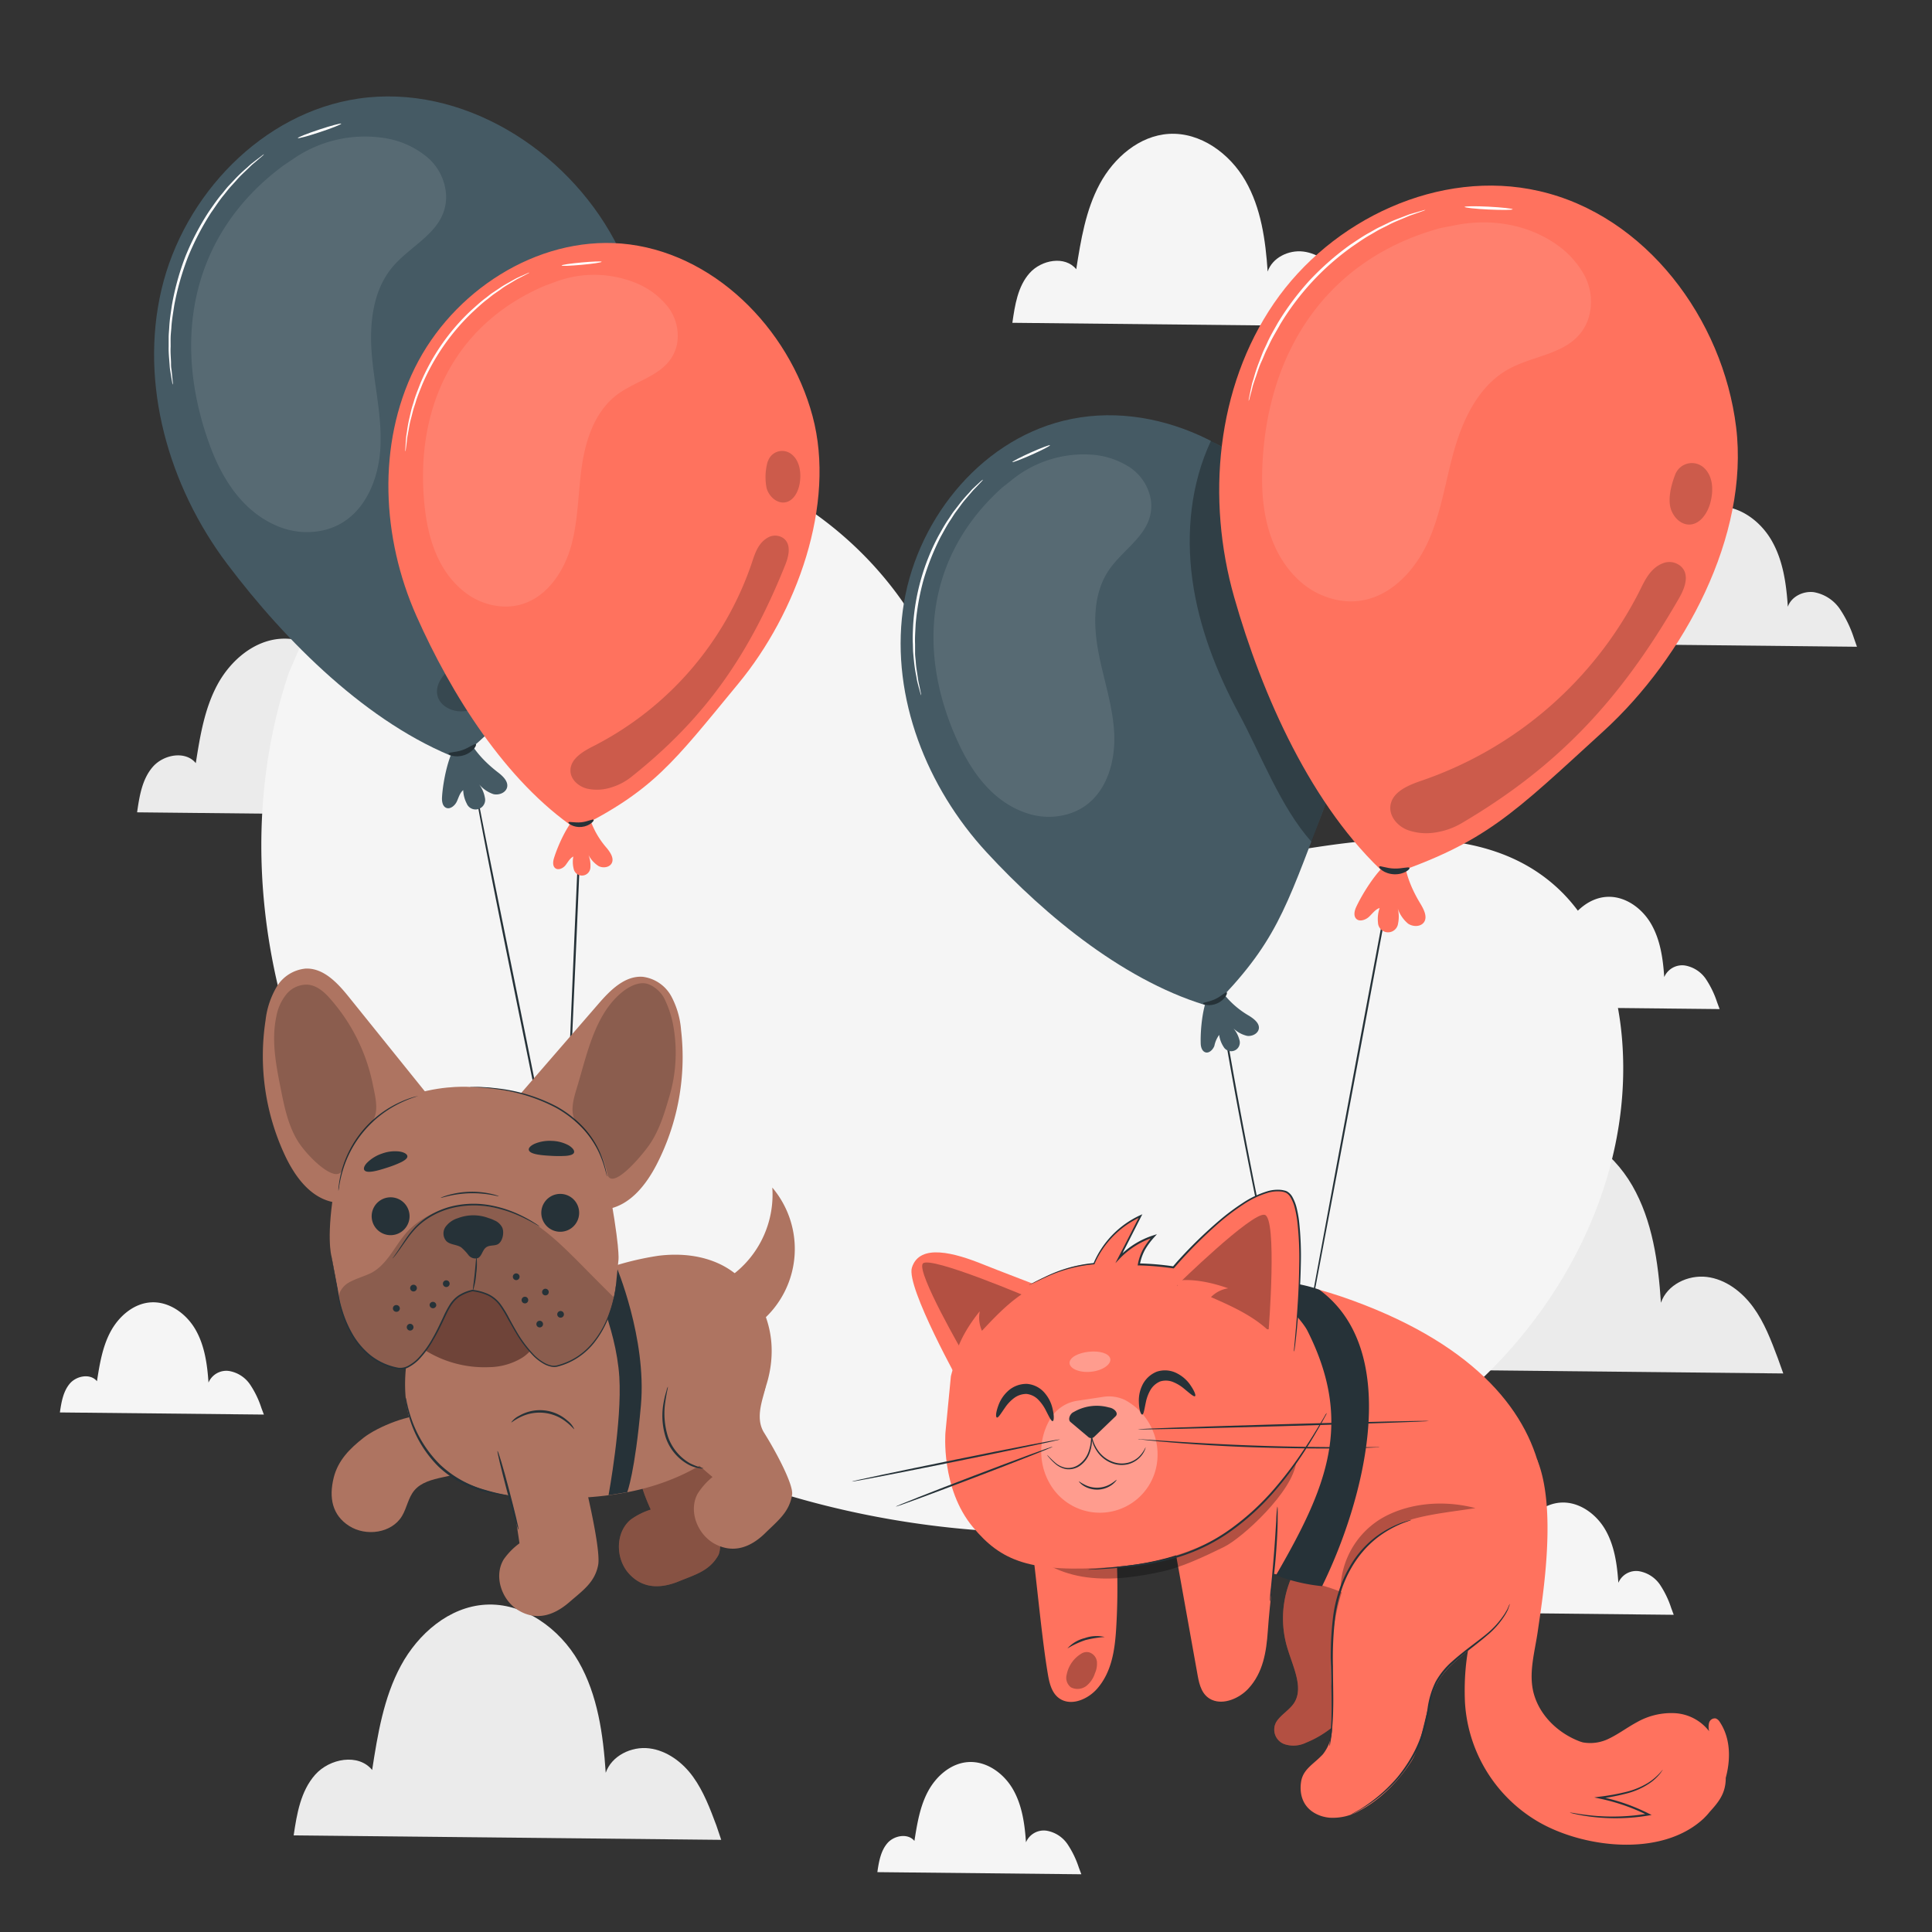 <svg xmlns="http://www.w3.org/2000/svg" viewBox="0 0 500 500"><rect x="0" y="0" width="500" height="500" fill="#333333" stroke="none"/><g id="background-complete"><path d="M301.52,245.6a30.73,30.73,0,0,0-3.6-7.48,10.33,10.33,0,0,0-6.8-4.42c-2.75-.34-5.81,1.15-6.71,3.78-.39-5.93-1.23-12-4.2-17.15s-8.5-9.18-14.42-8.82c-5.59.34-10.37,4.49-13,9.42s-3.57,10.58-4.45,16.11c-2.11-2.6-6.59-1.79-8.8.74s-2.77,6-3.24,9.36l66,.69Z" style="fill:#ebebeb"></path><path d="M479.8,165.15a30.37,30.37,0,0,0-3.6-7.48,10.33,10.33,0,0,0-6.8-4.42c-2.75-.34-5.81,1.15-6.71,3.78-.39-5.93-1.23-12-4.2-17.15s-8.5-9.18-14.42-8.82c-5.59.34-10.37,4.49-13,9.42s-3.57,10.58-4.45,16.11c-2.11-2.6-6.59-1.79-8.8.74s-2.77,6-3.24,9.36l66,.69Z" style="fill:#ebebeb"></path><path d="M460.1,351.51c-1.73-4.6-3.48-9.26-6.38-13.23s-7.13-7.22-12-7.81-10.28,2-11.87,6.68c-.7-10.47-2.18-21.22-7.42-30.32s-15-16.23-25.51-15.59c-9.88.6-18.34,7.94-23,16.65s-6.31,18.7-7.85,28.48c-3.75-4.59-11.66-3.15-15.57,1.31s-4.89,10.68-5.73,16.55l116.74,1.22Z" style="fill:#ebebeb"></path><path d="M117.76,208.29a38.92,38.92,0,0,0-4.55-9.43c-2.07-2.83-5.09-5.15-8.57-5.57s-7.32,1.45-8.46,4.76c-.5-7.47-1.56-15.13-5.29-21.62S80.17,164.85,72.7,165.31c-7,.43-13.08,5.67-16.43,11.88s-4.5,13.33-5.6,20.31c-2.67-3.28-8.31-2.25-11.1.93s-3.49,7.62-4.09,11.8l83.24.87Z" style="fill:#ebebeb"></path><path d="M185.39,472.41c-1.63-4.36-3.3-8.78-6-12.54s-6.76-6.83-11.38-7.4-9.74,1.93-11.25,6.33c-.66-9.92-2.07-20.11-7-28.73s-14.24-15.39-24.17-14.78c-9.37.57-17.38,7.52-21.84,15.78s-6,17.73-7.44,27c-3.55-4.36-11-3-14.75,1.23S76.82,469.43,76,475l110.65,1.15Z" style="fill:#ebebeb"></path><path d="M444.39,259.4a24.73,24.73,0,0,0-2.89-6,8.25,8.25,0,0,0-5.43-3.53,5.06,5.06,0,0,0-5.37,3c-.31-4.73-1-9.59-3.36-13.71s-6.79-7.34-11.53-7.05c-4.47.27-8.29,3.59-10.42,7.53s-2.85,8.46-3.55,12.88c-1.7-2.08-5.27-1.42-7,.59s-2.22,4.84-2.59,7.49l52.79.55Z" style="fill:#f5f5f5"></path><path d="M268.79,315a24.48,24.48,0,0,0-2.89-6,8.25,8.25,0,0,0-5.43-3.54,5,5,0,0,0-5.37,3c-.31-4.74-1-9.6-3.36-13.71s-6.79-7.35-11.53-7.06c-4.47.27-8.29,3.59-10.42,7.53s-2.85,8.46-3.55,12.88c-1.7-2.08-5.27-1.42-7,.59s-2.22,4.84-2.59,7.49l52.79.55Z" style="fill:#f5f5f5"></path><path d="M432.51,416.16a24.7,24.7,0,0,0-2.88-6,8.28,8.28,0,0,0-5.43-3.53,5,5,0,0,0-5.37,3c-.32-4.74-1-9.6-3.36-13.71s-6.8-7.34-11.53-7.05c-4.47.27-8.3,3.59-10.42,7.53s-2.86,8.46-3.56,12.88c-1.69-2.08-5.27-1.43-7,.59s-2.22,4.83-2.6,7.49l52.8.55Z" style="fill:#f5f5f5"></path><path d="M279.2,483.33a24.48,24.48,0,0,0-2.89-6,8.23,8.23,0,0,0-5.43-3.54,5,5,0,0,0-5.36,3c-.32-4.74-1-9.6-3.36-13.71s-6.8-7.35-11.54-7.06c-4.47.27-8.29,3.59-10.42,7.53s-2.85,8.46-3.55,12.88c-1.69-2.07-5.27-1.42-7,.59s-2.21,4.84-2.59,7.49l52.79.55Z" style="fill:#f5f5f5"></path><path d="M351.55,81.43c-1.34-3.57-2.7-7.19-4.95-10.27s-5.54-5.6-9.32-6.06-8,1.58-9.21,5.18c-.55-8.12-1.7-16.46-5.77-23.52s-11.66-12.6-19.79-12.11c-7.67.47-14.23,6.17-17.88,12.93s-4.9,14.51-6.1,22.1c-2.9-3.57-9-2.45-12.07,1S262.65,79,262,83.54l90.59.95Z" style="fill:#f5f5f5"></path><path d="M67.64,364.36a24.13,24.13,0,0,0-2.89-6,8.23,8.23,0,0,0-5.43-3.54,5,5,0,0,0-5.36,3c-.32-4.74-1-9.6-3.36-13.71s-6.8-7.35-11.54-7.06c-4.46.27-8.29,3.59-10.42,7.53s-2.85,8.46-3.55,12.88c-1.69-2.08-5.27-1.42-7,.59s-2.21,4.84-2.59,7.49l52.79.55Z" style="fill:#f5f5f5"></path></g><g id="background-simple"><path d="M74.75,174.11l1.58-3.65c13.33-30.78,42.14-52.19,75.28-54.63a85.72,85.72,0,0,1,12.82,0c30.76,2.29,59.86,21.3,74.62,48.75,8.68,16.15,13.14,35.5,27,47.35,18.07,15.43,44.71,12.32,68,8.38s49.93-7,67.93,8.52c11.28,9.71,16.54,25,17.79,39.92,3.31,39.47-19.17,78.27-51.5,100.47s-73,29.38-112.07,27c-54.72-3.41-109.42-25.92-146.12-67.26S57.16,226.6,74.75,174.11Z" style="fill:#f5f5f5"></path></g><g id="Cat"><path d="M305,177.58s0,.15.07.46.1.79.17,1.38c.14,1.23.34,3,.6,5.29s.55,5.11.94,8.36.8,7,1.33,11.08c1,8.2,2.29,17.95,3.84,28.77s3.43,22.68,5.55,35.1,4.35,24.24,6.46,35,4.14,20.35,5.92,28.42,3.25,14.59,4.3,19.09c.51,2.24.91,4,1.19,5.19.12.58.22,1,.29,1.35s.09.47.09.47a4.4,4.4,0,0,1-.14-.45c-.08-.33-.2-.77-.35-1.34-.29-1.21-.72-2.94-1.28-5.17-1.11-4.48-2.64-11-4.46-19.06s-3.87-17.69-6-28.4-4.37-22.53-6.51-35S313,243.8,311.44,233s-2.79-20.59-3.74-28.8c-.5-4.1-.89-7.82-1.25-11.08s-.64-6.08-.86-8.38-.38-4.07-.49-5.3q-.08-.88-.12-1.38C305,177.74,305,177.58,305,177.58Z" style="fill:#263238"></path><path d="M313.84,260.67c-22-6.06-43.11-23.39-58.54-40.13S230.65,180.61,233.64,158s19.44-43.61,41.54-49.1c23.67-5.88,49.48,6.95,63,27.22s12.81,51.11,4.14,73.91c-9.78,25.75-12.23,34.06-28.52,50.61" style="fill:#455a64"></path><g style="opacity:0.3"><path d="M318.52,117.05l-5.11-3c-5.22,11.1-6.49,23.82-4.82,36s6.19,23.79,12,34.58c5.62,10.39,10.89,24.44,18.81,33.2l8.84-23.78S323.62,120,318.52,117.05Z"></path></g><path d="M323.25,262.88a22.94,22.94,0,0,1-8.54-8.62l-1.58,2.7c-1.9,2.82-2.49,9.55-2.39,12.94,0,1,.31,2.17,1.25,2.45s1.92-.7,2.29-1.68a7.22,7.22,0,0,1,1.24-2.84,7.39,7.39,0,0,0,1.12,3.05,2.25,2.25,0,0,0,4.1-1.82,7.46,7.46,0,0,0-1.53-2.92,7.52,7.52,0,0,0,3.54,1.94c1.36.19,2.95-.65,3.05-2S324.47,263.64,323.25,262.88Z" style="fill:#455a64"></path><path d="M317.47,256.84c.31.13-.4,1.91-2.42,2.82s-3.83.28-3.71,0,1.58-.35,3.19-1.11S317.16,256.65,317.47,256.84Z" style="fill:#263238"></path><g style="opacity:0.2"><path d="M336.14,147.57a4,4,0,0,0-5.32,3.88l0-.15a15.23,15.23,0,0,0,2,6.93c1.29,1.94,4,3.13,6,2s2.35-4.11,1.85-6.46C340.11,151.13,338.67,148.44,336.14,147.57Z"></path></g><path d="M254.43,124.13s-.12.18-.4.48l-1.22,1.29-.89.92c-.32.34-.63.74-1,1.15-.7.84-1.55,1.75-2.34,2.88l-1.28,1.73c-.44.61-.84,1.28-1.28,1.95-.92,1.33-1.71,2.87-2.6,4.45a64.28,64.28,0,0,0-4.37,10.94,63.07,63.07,0,0,0-2.08,11.6c-.09,1.81-.22,3.53-.15,5.14,0,.81,0,1.59,0,2.34s.12,1.46.17,2.15c.07,1.37.31,2.59.46,3.67.08.54.14,1.05.23,1.51s.19.87.27,1.25c.14.7.26,1.27.35,1.74a2.36,2.36,0,0,1,.09.62,2.76,2.76,0,0,1-.21-.59c-.12-.46-.28-1-.47-1.72-.1-.38-.21-.79-.32-1.24s-.18-1-.28-1.51a37.31,37.31,0,0,1-.56-3.69q-.11-1-.21-2.16c-.07-.75-.06-1.54-.09-2.36-.1-1.63,0-3.36.09-5.2a56.8,56.8,0,0,1,6.52-22.76c.91-1.59,1.73-3.13,2.68-4.46.45-.67.86-1.35,1.32-1.95l1.33-1.72a34.63,34.63,0,0,1,2.42-2.84c.37-.4.7-.79,1-1.13l.94-.88,1.31-1.21A2.83,2.83,0,0,1,254.43,124.13Z" style="fill:#fff"></path><path d="M271.75,115.23c.07.16-2.07,1.26-4.77,2.46s-5,2.06-5,1.9,2.06-1.26,4.77-2.47S271.68,115.07,271.75,115.23Z" style="fill:#fff"></path><g style="opacity:0.1"><path d="M259.34,126.21c-19.81,17.81-22.42,42.84-10.92,66.88,3.66,7.66,9.19,14.83,17.66,17.47a17.61,17.61,0,0,0,6.92.76c11.81-1.09,15.89-12.11,15.34-21.81-.4-7.17-2.85-14.06-4.14-21.13s-1.26-14.89,2.77-20.83,11.75-9.69,10.92-17.81a12.58,12.58,0,0,0-6.3-9.28,20.61,20.61,0,0,0-8.53-2.75,29.52,29.52,0,0,0-21.28,6.57Z" style="fill:#fff"></path></g><path d="M369.66,176c.14,0-7.43,41.12-16.91,91.76s-17.27,91.69-17.41,91.67,7.42-41.11,16.9-91.77S369.52,176,369.66,176Z" style="fill:#263238"></path><path d="M359,226.66c-19.55-17.74-32.38-46.73-39.6-72.12s-4.64-54.2,10.26-76,42.91-35,68.65-29.1c27.57,6.29,47.57,33.06,51,61.13S435.87,170.15,415,189.21c-23.59,21.53-30.46,28.85-56,37.45" style="fill:#FF725E"></path><path d="M367.6,233.87c-2.47-4.05-4.3-8.63-4.33-13.38l-3,2c-3.44,1.92-7.57,8.58-9.24,12.14-.49,1-.82,2.41,0,3.19s2.36.28,3.25-.54,1.62-1.92,2.77-2.29a8.54,8.54,0,0,0-.43,3.74,2.61,2.61,0,0,0,5.2.26,8.7,8.7,0,0,0-.07-3.83,8.81,8.81,0,0,0,2.65,3.87c1.31.9,3.4.87,4.21-.49S368.46,235.3,367.6,233.87Z" style="fill:#FF725E"></path><path d="M364.77,224.6c.26.3-1.41,1.78-4,1.66s-4.1-1.71-3.82-2,1.82.47,3.89.52S364.55,224.24,364.77,224.6Z" style="fill:#263238"></path><g style="opacity:0.2"><path d="M435.24,146.79a4.49,4.49,0,0,0-4.93-1c-3.2,1.26-4.6,4.33-6,7.17A99.39,99.39,0,0,1,368,202c-3.52,1.19-7.75,2.92-8.17,6.6-.3,2.74,1.91,5.25,4.49,6.22a14.39,14.39,0,0,0,7.11.63,18.93,18.93,0,0,0,6.94-2.47c25.28-14.89,41.28-32.34,56.11-58.07C435.94,152.4,437.3,149,435.24,146.79Z"></path></g><g style="opacity:0.2"><path d="M441.21,121.29a4.61,4.61,0,0,0-7.54,1.23l.05-.17c-1,2.51-1.88,5.54-1.56,8.21s2.52,5.34,5.21,5.19,4.58-3,5.29-5.72C443.45,127,443.37,123.5,441.21,121.29Z"></path></g><path d="M368.9,54.32a3,3,0,0,1-.66.29l-1.94.69-1.4.49c-.51.19-1,.43-1.63.68-1.16.5-2.52,1-3.92,1.75l-2.23,1.12c-.78.4-1.54.89-2.35,1.35-1.64.9-3.27,2.07-5,3.25a67.46,67.46,0,0,0-18.46,20c-1,1.82-2.08,3.54-2.85,5.24-.4.85-.83,1.65-1.16,2.45s-.65,1.57-1,2.31c-.64,1.46-1,2.85-1.45,4-.19.6-.39,1.15-.55,1.67s-.25,1-.37,1.44q-.33,1.19-.54,2a2.61,2.61,0,0,1-.24.69,3,3,0,0,1,.1-.72c.11-.54.24-1.21.41-2,.09-.45.2-.93.31-1.46s.32-1.09.5-1.7a40,40,0,0,1,1.36-4.11l.9-2.35c.33-.82.75-1.63,1.14-2.49.75-1.73,1.78-3.47,2.82-5.33A70.86,70.86,0,0,1,339,72.48a71.63,71.63,0,0,1,10.38-9.09c1.77-1.17,3.43-2.33,5.1-3.22.82-.45,1.6-.94,2.39-1.32l2.27-1.09c1.43-.73,2.81-1.2,4-1.67.6-.23,1.15-.45,1.66-.63l1.43-.42,2-.57A3,3,0,0,1,368.9,54.32Z" style="fill:#fff"></path><path d="M391.48,54.16c0,.2-2.8.22-6.23.06s-6.21-.47-6.2-.67,2.8-.23,6.23-.06S391.49,54,391.48,54.16Z" style="fill:#fff"></path><g style="opacity:0.1"><path d="M372.89,59c-29.81,8.08-45.59,32.62-46.25,63.5-.22,9.85,1.76,20.16,9.14,27.32a20.45,20.45,0,0,0,6.76,4.4c12.8,5.05,22.78-4.23,27.28-14.54,3.34-7.64,4.4-16.05,6.77-24s6.46-16.06,13.75-20.11,17.22-3.88,20.6-12.72a14.56,14.56,0,0,0-1.67-12.9,23.78,23.78,0,0,0-7.38-7.3c-7.48-4.84-16.73-6.11-25.46-4.33Z" style="fill:#fff"></path></g><path d="M445.09,445.67a2.1,2.1,0,0,0-1.06-.94,1.54,1.54,0,0,0-1.71,1.09,4.51,4.51,0,0,0,0,2.22,12.05,12.05,0,0,0-8.81-4.67,18,18,0,0,0-9.87,2.33c-2.45,1.31-4.66,3-7.18,4.22a10.83,10.83,0,0,1-6.86,1l-.7-.22c-5.48-2.06-10.2-6.47-11.87-12.08-1.62-5.45.23-11.19,1-16.82,1.21-8.44,5.07-31.68-.34-44.31l-10.86,29.9c-5.6,11.14-8.22,20.67-7.7,33.13a38.37,38.37,0,0,0,18.47,30.65c11.56,7,32.36,9.78,43.4-.63l.05-.06a16.13,16.13,0,0,0,1.41-1.56c2.31-2.55,4.05-4.68,4.16-8.44,0-.12,0-.25,0-.37C447.94,455.25,447.87,449.84,445.09,445.67Z" style="fill:#FF725E"></path><path d="M430.29,458s0,.12-.17.31a8.17,8.17,0,0,1-.6.83,12.72,12.72,0,0,1-2.87,2.54,18.92,18.92,0,0,1-5.33,2.38,53.45,53.45,0,0,1-7.24,1.41v-.49a50.21,50.21,0,0,1,7.49,2.13,53.29,53.29,0,0,1,5.17,2.26l.7.35-.77.13a51.94,51.94,0,0,1-14.65.35c-1.82-.22-3.26-.49-4.25-.71-.49-.1-.86-.21-1.12-.27a1.25,1.25,0,0,1-.38-.13,12.55,12.55,0,0,1,1.54.22c1,.17,2.43.38,4.24.56a55,55,0,0,0,14.53-.53l-.07.48a54.75,54.75,0,0,0-5.12-2.22,52.17,52.17,0,0,0-7.41-2.13l-1.4-.3,1.42-.19a56,56,0,0,0,7.2-1.33,19.77,19.77,0,0,0,5.28-2.23A15.07,15.07,0,0,0,430.29,458Z" style="fill:#263238"></path><path d="M343.25,397.16a26.55,26.55,0,0,0-9.87,30c1.46,4.67,4,9.84,1.5,13.62-1.19,1.78-3.38,3-4.53,4.78a4,4,0,0,0,2.08,5.83A7.42,7.42,0,0,0,338,451c7.19-2.9,11.61-8.37,15.66-13.73q11.16-14.77,21-30.24Z" style="fill:#FF725E"></path><g style="opacity:0.3"><path d="M343.25,397.16a26.55,26.55,0,0,0-9.87,30c1.46,4.67,4,9.84,1.5,13.62-1.19,1.78-3.38,3-4.53,4.78a4,4,0,0,0,2.08,5.83A7.42,7.42,0,0,0,338,451c7.19-2.9,11.61-8.37,15.66-13.73q11.16-14.77,21-30.24Z"></path></g><path d="M350.19,336.62c-66.67-24.41-85.8,30.58-85.8,30.58l26.7,29.12c38.6,14.36,58.91,10.82,64.7,23.28s17.14,12.46,17.14,12.46l12.69-9.72C403.68,407,415.08,360.37,350.19,336.62Z" style="fill:#FF725E"></path><path d="M386.52,421.49l-33.27-20.9c-6.41,6.47-10.3,24.82-8.4,37.89.24,1.69-.48,5.73-.2,7.42a11.08,11.08,0,0,1-2.27,8.09c-2.37,2.58-5.14,3.8-5.66,7.14-.48,3.11.32,7.09,5,8.78a9.82,9.82,0,0,0,2.38.51,14,14,0,0,0,8-1.95c7.85-4.17,12.73-12,12.73-12,3-4.08,3.65-12,6.16-18.8S379.64,428.1,386.52,421.49Z" style="fill:#FF725E"></path><path d="M341.45,333.79c-3.68-1.39-11-2.81-16.58-2,7.3,4.17,12.41,10.48,13.46,12.55,12.13,24,4.95,40.74-8.11,63.34a46.67,46.67,0,0,0,11.94,2.82C353.22,388,363.08,349.69,341.45,333.79Z" style="fill:#263238"></path><g style="opacity:0.3"><path d="M357.47,393a21.83,21.83,0,0,0-10.54,18.45,35.64,35.64,0,0,1,8.2-12.63c5.88-6.31,17-7,26.71-8.52C373.31,388.05,364.16,389.06,357.47,393Z"></path></g><path d="M365.26,393.34a2.9,2.9,0,0,1-.64.27c-.41.17-1.05.37-1.84.69a27.75,27.75,0,0,0-6.23,3.57,26.52,26.52,0,0,0-6.89,8,30.41,30.41,0,0,0-2.53,5.76,36.11,36.11,0,0,0-1.54,6.58,87.78,87.78,0,0,0-.62,13.09c0,4.05.14,7.69.06,10.76a69,69,0,0,1-.48,7.24c-.09.85-.23,1.5-.3,1.95a3.22,3.22,0,0,1-.15.67,3.58,3.58,0,0,1,0-.69c0-.45.15-1.1.2-1.95.18-1.7.3-4.17.32-7.23s-.1-6.69-.17-10.74a83.91,83.91,0,0,1,.59-13.18,35.55,35.55,0,0,1,1.56-6.66,30.67,30.67,0,0,1,2.6-5.83,25.67,25.67,0,0,1,13.47-11.56c.81-.29,1.45-.46,1.88-.6A4.35,4.35,0,0,1,365.26,393.34Z" style="fill:#263238"></path><path d="M390.76,415.07a4.9,4.9,0,0,1-.22.68l-.29.83c-.14.32-.34.66-.55,1.06a21.85,21.85,0,0,1-5,5.73c-2.41,2.11-5.57,4.28-8.67,7.11a19.32,19.32,0,0,0-4.08,5.08,22.37,22.37,0,0,0-2,6.72,40.83,40.83,0,0,1-1.63,7,32,32,0,0,1-2.83,6,36.54,36.54,0,0,1-3.51,4.91,39.48,39.48,0,0,1-3.71,3.72,36.8,36.8,0,0,1-6.17,4.42c-.76.47-1.4.76-1.81,1a3.73,3.73,0,0,1-.66.3,3.26,3.26,0,0,1,.61-.39c.4-.25,1-.56,1.76-1a41.3,41.3,0,0,0,6-4.52,40.5,40.5,0,0,0,3.62-3.73A38,38,0,0,0,365.1,455a32.58,32.58,0,0,0,2.76-6,41.14,41.14,0,0,0,1.6-6.9,22.58,22.58,0,0,1,2.07-6.86,19.68,19.68,0,0,1,4.2-5.19c3.17-2.85,6.34-5,8.77-7a23.11,23.11,0,0,0,5-5.55c.21-.39.43-.72.58-1l.34-.79A3,3,0,0,1,390.76,415.07Z" style="fill:#263238"></path><path d="M328.61,377l-24.38,24.7q2.86,16,5.74,32c.43,2.38,1.11,5.08,3.67,6.22,3.13,1.38,7.14-.47,9.36-2.83,3.95-4.21,4.74-9.75,5.11-15C329.22,406.19,332.57,392.47,328.61,377Z" style="fill:#FF725E"></path><path d="M284.42,371.14,265.73,390.2c1.93,11.28,3.54,31.87,5.47,43.15.43,2.52,1.12,5.37,3.63,6.59,3.06,1.48,7-.45,9.14-2.94,3.84-4.42,4.58-10.27,4.91-15.8A169.74,169.74,0,0,0,284.42,371.14Z" style="fill:#FF725E"></path><g style="opacity:0.3"><path d="M288.74,398.48l-24.29.74c3.95,5.23,10.39,8.17,16.89,9s13.1-.12,19.5-1.53c5.19-1.15,11.14-4,15.91-6.33s17.89-14.37,18.71-22C322.3,380.63,301.9,396.27,288.74,398.48Z"></path></g><path d="M276.4,330s-24.83,3.69-30.31,26.17l-1.41,14.56s-1.25,14.47,7.12,24.5c7.24,8.67,14.58,12,36.62,10.29,15-1.15,29-6.57,37.67-15.83,3.53-3.78,7.71-8.42,10.23-12.45,7.78-12.47-.69-28.73-4.78-33.73C326,336.62,307.68,323.35,276.4,330Z" style="fill:#FF725E"></path><path d="M270.94,333.61s-13.65-5.21-16.37-6.33c-7.39-3-16.57-5.63-18.57.79-1.56,5,12.71,30.55,12.71,30.55L263,342.55Z" style="fill:#FF725E"></path><g style="opacity:0.3"><path d="M267.46,336.29s-27-11.55-28.65-9.26,10.62,23.43,10.62,23.43S265.75,344.91,267.46,336.29Z"></path></g><path d="M247.14,351.52c.81-4.25,3.74-8.86,6.43-12.17a8.31,8.31,0,0,0,.56,5.06c4.82-5.16,9.95-10.51,16.67-12.58l-1,5-10.3,15.89Z" style="fill:#FF725E"></path><path d="M291.19,362.34h0a9.65,9.65,0,0,0-5.78-.82l-6.62,1a9.67,9.67,0,0,0-3.57,1.27,10.21,10.21,0,0,0-3.11,2.91,16.58,16.58,0,0,0-.1,17.8A14.92,14.92,0,0,0,299.5,378,16,16,0,0,0,291.19,362.34Z" style="fill:#fff;opacity:0.3"></path><path d="M287,364.25a11.77,11.77,0,0,0-9.14,1.19c-.91.37-1.59,1.92-.82,2.57l4.6,3.88a1.12,1.12,0,0,0,1.5,0l5.62-5.4C289.53,365.67,288.34,364.44,287,364.25Z" style="fill:#263238"></path><path d="M282.31,369.75a3.1,3.1,0,0,0-.05.87,9.76,9.76,0,0,0,.39,2.34,9.43,9.43,0,0,0,1.62,3.14,8.05,8.05,0,0,0,3.43,2.54,7,7,0,0,0,4.2.31,6.64,6.64,0,0,0,3-1.68,6,6,0,0,0,1.34-1.93,2.67,2.67,0,0,0,.25-.84,8.08,8.08,0,0,1-1.78,2.55,6.52,6.52,0,0,1-2.9,1.53,6.71,6.71,0,0,1-4-.32,8,8,0,0,1-3.29-2.4,9.74,9.74,0,0,1-1.63-3A16.88,16.88,0,0,1,282.31,369.75Z" style="fill:#263238"></path><path d="M271,376.53a3,3,0,0,0,.48.65,13.25,13.25,0,0,0,1.53,1.57,5.9,5.9,0,0,0,2.89,1.45,5.05,5.05,0,0,0,3.77-1A6.89,6.89,0,0,0,282,376a10.53,10.53,0,0,0,.61-3.22,15.22,15.22,0,0,0-.08-2.21,2.76,2.76,0,0,0-.15-.79c-.08,0,.08,1.15-.05,3a10.89,10.89,0,0,1-.68,3.1,6.72,6.72,0,0,1-2.25,3,4.79,4.79,0,0,1-3.49,1,5.77,5.77,0,0,1-2.77-1.3C271.75,377.37,271,376.47,271,376.53Z" style="fill:#263238"></path><path d="M279.2,383.39s.35.56,1.21,1.12a6.62,6.62,0,0,0,3.79,1,6.52,6.52,0,0,0,3.67-1.32c.8-.62,1.14-1.17,1.1-1.21s-.48.4-1.3.92a6.94,6.94,0,0,1-7.09.27C279.72,383.75,279.26,383.33,279.2,383.39Z" style="fill:#263238"></path><path d="M294.44,369.91c0,.14,16.89-.23,37.7-.83s37.69-1.19,37.68-1.33-16.88.24-37.7.83S294.44,369.77,294.44,369.91Z" style="fill:#263238"></path><path d="M294.5,372.42a2.85,2.85,0,0,0,.63.1l1.81.21c1.58.17,3.86.38,6.69.61,5.65.47,13.47,1,22.11,1.26s16.46.31,22.13.23c2.83-.05,5.12-.1,6.7-.17l1.82-.08a2.54,2.54,0,0,0,.63-.06,2.83,2.83,0,0,0-.63,0h-8.53c-5.66,0-13.48-.08-22.11-.37s-16.45-.74-22.1-1.11l-6.69-.45-1.82-.12A2.6,2.6,0,0,0,294.5,372.42Z" style="fill:#263238"></path><path d="M220.43,383.43c0,.14,12.13-2.2,27-5.21s27-5.58,26.93-5.71-12.12,2.2-27,5.22S220.4,383.3,220.43,383.43Z" style="fill:#263238"></path><path d="M231.81,389.91c.05.13,9.19-3.24,20.41-7.52s20.29-7.86,20.24-8-9.18,3.24-20.41,7.52S231.77,389.78,231.81,389.91Z" style="fill:#263238"></path><path d="M266.29,332.53c5.64-2.9,10.51-5.07,16.84-5.55a23.94,23.94,0,0,1,12-12.33l-5.54,10.83a21.44,21.44,0,0,1,9-5.61,14,14,0,0,0-3.88,7.3,81.07,81.07,0,0,1,8.94.77s19.25-22.56,28.92-19.61c7.09,2.16,2.3,41.47,2.3,41.47" style="fill:#FF725E"></path><path d="M334.88,349.8a2.39,2.39,0,0,1,0-.4c0-.29.06-.68.1-1.17.1-1.05.23-2.56.4-4.48.32-3.89.77-9.53.86-16.52a82.57,82.57,0,0,0-.53-11.37,27.83,27.83,0,0,0-.57-3.06,10.28,10.28,0,0,0-1.15-2.93,3.2,3.2,0,0,0-1.05-1.11,4,4,0,0,0-1.51-.41,8.82,8.82,0,0,0-3.29.33,23.57,23.57,0,0,0-6.31,3,59.9,59.9,0,0,0-5.9,4.41A116.42,116.42,0,0,0,304.87,327l-1,1.15-.1.1-.14,0a73.73,73.73,0,0,0-8.9-.76h-.31l.06-.3a13.06,13.06,0,0,1,1.44-4.05,19.64,19.64,0,0,1,2.5-3.37l.27.41a21.28,21.28,0,0,0-8.89,5.53l-1.14,1.2.75-1.47c2-3.81,3.81-7.43,5.55-10.82l.29.3a23.85,23.85,0,0,0-12,12.19l0,.09h-.1a37,37,0,0,0-12.59,3.4c-1.39.63-2.45,1.15-3.17,1.49l-.81.38a1.1,1.1,0,0,1-.28.12,1.56,1.56,0,0,1,.26-.16l.79-.43c.71-.36,1.75-.91,3.14-1.56a36.06,36.06,0,0,1,12.64-3.57l-.14.1a24.11,24.11,0,0,1,12.07-12.46l.58-.26-.29.56-5.51,10.84-.39-.28a21.68,21.68,0,0,1,9.09-5.68l.87-.28-.61.69a18.75,18.75,0,0,0-2.44,3.28,12.75,12.75,0,0,0-1.37,3.9l-.26-.31a72.24,72.24,0,0,1,9,.77l-.23.09,1-1.16a115.19,115.19,0,0,1,11.15-10.89,57.43,57.43,0,0,1,5.95-4.44,24.25,24.25,0,0,1,6.45-3.06,9.33,9.33,0,0,1,3.48-.34,6.07,6.07,0,0,1,.85.16,2.22,2.22,0,0,1,.84.32,3.79,3.79,0,0,1,1.2,1.26,11.48,11.48,0,0,1,1.19,3.07,29.6,29.6,0,0,1,.57,3.11,81.66,81.66,0,0,1,.47,11.44c-.14,7-.65,12.64-1,16.53-.19,1.94-.36,3.45-.49,4.47-.07.49-.12.88-.16,1.16A2.77,2.77,0,0,1,334.88,349.8Z" style="fill:#263238"></path><g style="opacity:0.3"><path d="M328.34,344s2.27-28.9-1.06-29.61-22.7,18.25-22.7,18.25S317.69,345.56,328.34,344Z"></path></g><path d="M304.38,331.49c4.18-.71,9.46.49,13.46,1.92a7.94,7.94,0,0,0-4.44,2.28c6.47,2.83,13.21,5.87,17.52,11.58l-5,.75-18.26-4.34Z" style="fill:#FF725E"></path><path d="M272.45,367.78c-.36.11-.94-1.12-1.84-2.87a10.82,10.82,0,0,0-1.89-2.65,4.94,4.94,0,0,0-3.07-1.51,5.34,5.34,0,0,0-3.28,1.12,10.17,10.17,0,0,0-2.22,2.35c-1.13,1.61-1.8,2.77-2.16,2.63s-.28-1.45.54-3.52a9.33,9.33,0,0,1,2.32-3.32,7.05,7.05,0,0,1,4.95-1.86,6.68,6.68,0,0,1,4.68,2.49,9.23,9.23,0,0,1,1.84,3.59C272.87,366.38,272.78,367.69,272.45,367.78Z" style="fill:#263238"></path><path d="M309.28,361.32c-.29.24-1.3-.66-2.83-1.92a10.63,10.63,0,0,0-2.77-1.7,5,5,0,0,0-3.41-.19,5.33,5.33,0,0,0-2.59,2.31,10.59,10.59,0,0,0-1.12,3c-.41,1.93-.57,3.26-.95,3.27s-.84-1.22-.88-3.45a9.08,9.08,0,0,1,.83-4,7.06,7.06,0,0,1,3.82-3.65,6.72,6.72,0,0,1,5.29.46,9.38,9.38,0,0,1,3.1,2.59C309.11,359.87,309.54,361.11,309.28,361.32Z" style="fill:#263238"></path><g style="opacity:0.3"><path d="M287.34,351.63c.3,1.4-1.89,3.07-5,3.38s-5.56-.87-5.54-2.3,2.26-2.59,5-2.88S287,350.22,287.34,351.63Z" style="fill:#fff"></path></g><path d="M343.37,365.7a3.76,3.76,0,0,1-.34.72c-.25.47-.62,1.14-1.1,2-1,1.73-2.41,4.22-4.35,7.2a91.79,91.79,0,0,1-7.44,10A64.47,64.47,0,0,1,318.93,396a47.46,47.46,0,0,1-13.64,6.88,67.06,67.06,0,0,1-12.23,2.51c-3.53.42-6.4.59-8.38.71l-2.28.11a4,4,0,0,1-.8,0,5,5,0,0,1,.79-.11l2.27-.2c2-.18,4.84-.41,8.35-.88a69.8,69.8,0,0,0,12.13-2.59,48.07,48.07,0,0,0,13.49-6.86,65.37,65.37,0,0,0,11.15-10.27,98.44,98.44,0,0,0,7.5-9.91c2-2.95,3.45-5.4,4.47-7.1.5-.82.89-1.47,1.18-2S343.36,365.7,343.37,365.7Z" style="fill:#263238"></path><g style="opacity:0.3"><path d="M281.81,427.61a2.57,2.57,0,0,0-1.84.28h0a8.14,8.14,0,0,0-3.91,5.49,3.09,3.09,0,0,0,1.11,3.31,3.76,3.76,0,0,0,4-.39,6.88,6.88,0,0,0,2.2-3.26,6,6,0,0,0,.5-3.1A2.87,2.87,0,0,0,281.81,427.61Z"></path></g><path d="M276.24,426.62a8.8,8.8,0,0,1,4.47-2.67,9.23,9.23,0,0,1,5.19-.3,29.22,29.22,0,0,0-5,.8A24,24,0,0,0,276.24,426.62Z" style="fill:#263238"></path><path d="M330.58,389.87a3.4,3.4,0,0,1,.08,1c0,.62,0,1.53,0,2.64,0,2.23-.18,5.32-.44,8.71s-.62,6.47-.93,8.68c-.15,1.1-.29,2-.4,2.61a3.63,3.63,0,0,1-.23.95,28.37,28.37,0,0,1,.26-3.6c.22-2.22.51-5.29.78-8.68s.45-6.46.59-8.68A29.37,29.37,0,0,1,330.58,389.87Z" style="fill:#263238"></path></g><g id="Dog"><path d="M145.92,321.1a1.55,1.55,0,0,1-.09-.34c-.05-.25-.11-.58-.19-1-.17-.91-.41-2.2-.71-3.85-.64-3.36-1.56-8.18-2.68-14.11-2.31-11.91-5.66-28.33-9.35-46.48s-7-34.58-9.19-46.52c-1.11-6-2-10.8-2.52-14.14-.26-1.65-.47-2.95-.61-3.86-.06-.42-.11-.76-.15-1a1.47,1.47,0,0,1,0-.34,1.15,1.15,0,0,1,.08.33c0,.25.12.58.2,1,.17.91.41,2.2.71,3.84.64,3.37,1.55,8.18,2.68,14.12,2.31,11.91,5.66,28.33,9.34,46.48s7,34.58,9.2,46.51c1.11,6,2,10.8,2.52,14.15.26,1.65.46,2.94.61,3.86l.15,1A1.54,1.54,0,0,1,145.92,321.1Z" style="fill:#263238"></path><path d="M118.74,196.4c-23.46-9-44.82-30.38-59.95-50.46s-22.74-46.56-17-71,26.11-45.8,51-49.43c26.65-3.88,53.61,13,66.3,36.78s8.51,57.55-3.49,81.65C142,171.13,138.45,180,118.74,196.4" style="fill:#455a64"></path><path d="M128.84,199.86c-3.58-2.76-6.78-6.2-8.44-10.4l-2,2.79c-2.4,2.89-3.78,10.22-4,14-.08,1.08.1,2.42,1.1,2.83s2.2-.56,2.7-1.6.78-2.26,1.68-3a8.15,8.15,0,0,0,.9,3.46,2.48,2.48,0,0,0,4.7-1.55A8.05,8.05,0,0,0,124,203a8.35,8.35,0,0,0,3.69,2.52c1.47.35,3.31-.4,3.57-1.88S130.1,200.82,128.84,199.86Z" style="fill:#455a64"></path><path d="M123.14,192.59c.34.18-.64,2.06-3,2.84s-4.23-.11-4.08-.45,1.78-.22,3.63-.87S122.82,192.35,123.14,192.59Z" style="fill:#263238"></path><g style="opacity:0.2"><path d="M159,99.27a4.27,4.27,0,0,0-4.71.82c-2.41,2.22-2.6,5.43-2.89,8.44a94.67,94.67,0,0,1-33.16,62.9c-2.71,2.27-5.88,5.26-5,8.68.66,2.53,3.49,4,6.11,4a13.89,13.89,0,0,0,6.54-1.88,18,18,0,0,0,5.31-4.59c17.35-21.9,25.56-42.9,29.9-70.84C161.56,104,161.6,100.54,159,99.27Z"></path></g><g style="opacity:0.2"><path d="M155.55,74.57a4.38,4.38,0,0,0-6.27,3.68v-.17a16.8,16.8,0,0,0,1.44,7.83c1.21,2.27,4.06,3.88,6.4,2.82s3-4.26,2.74-6.89C159.52,78.91,158.23,75.79,155.55,74.57Z"></path></g><path d="M68.33,39.92a2.94,2.94,0,0,1-.49.49l-1.49,1.28-1.08.91c-.38.34-.77.75-1.21,1.16-.86.85-1.89,1.75-2.88,2.91l-1.6,1.76c-.55.62-1.06,1.31-1.62,2-1.15,1.36-2.19,3-3.33,4.6a70,70,0,0,0-6,11.54A70.33,70.33,0,0,0,45.08,79.1c-.29,2-.63,3.86-.73,5.64-.06.88-.17,1.74-.19,2.57s0,1.62,0,2.38c-.08,1.51.06,2.88.1,4.09,0,.6,0,1.16.09,1.68s.11,1,.16,1.4c.08.78.14,1.42.2,2a3.31,3.31,0,0,1,0,.69,2.79,2.79,0,0,1-.16-.67c-.09-.52-.2-1.16-.33-1.94-.07-.43-.14-.9-.22-1.4s-.09-1.08-.15-1.69c-.08-1.21-.24-2.58-.2-4.11v-2.4c0-.84.1-1.7.15-2.6.08-1.8.39-3.7.68-5.7A67.48,67.48,0,0,1,48,66.33,67.94,67.94,0,0,1,54.1,54.69c1.16-1.65,2.24-3.25,3.42-4.61.57-.69,1.09-1.39,1.66-2l1.65-1.75a38.12,38.12,0,0,1,3-2.85c.45-.41.86-.8,1.26-1.13l1.12-.87,1.57-1.19A2.31,2.31,0,0,1,68.33,39.92Z" style="fill:#fff"></path><path d="M88.32,32c.06.18-2.41,1.16-5.51,2.19s-5.67,1.72-5.73,1.54,2.41-1.16,5.51-2.19S88.26,31.84,88.32,32Z" style="fill:#fff"></path><g style="opacity:0.1"><path d="M73.49,42.74C49.79,60.15,44.2,87.37,54.21,115c3.2,8.82,8.5,17.3,17.51,21.12a19.64,19.64,0,0,0,7.51,1.59c13.11.08,18.79-11.58,19.24-22.29.34-7.93-1.6-15.77-2.25-23.67s.23-16.5,5.31-22.59,14-9.37,13.93-18.38a13.88,13.88,0,0,0-5.91-10.88,22.59,22.59,0,0,0-9.07-4,32.63,32.63,0,0,0-24.1,4.9Z" style="fill:#fff"></path></g><path d="M152.24,167c.15,0-1.21,33.54-3,74.9s-3.41,74.88-3.56,74.87,1.22-33.53,3-74.9S152.1,167,152.24,167Z" style="fill:#263238"></path><path d="M149.1,214.55c-18.3-12.41-32.34-34.92-41.32-55.12s-10.21-44.38-.43-64.2,31.45-34,53.48-32.2c23.59,2,43.32,21.8,49.46,44.66s-4.14,51-19.21,69.23c-17,20.62-21.85,27.5-42,37.63" style="fill:#FF725E"></path><path d="M157.06,219.51a22.13,22.13,0,0,1-5.16-10.58l-2.3,2c-2.63,2-5.26,8-6.23,11.16-.28.91-.39,2.08.38,2.63s2,0,2.63-.83,1.12-1.78,2-2.22a7.27,7.27,0,0,0,.08,3.15,2.19,2.19,0,0,0,4.34-.4,7.36,7.36,0,0,0-.5-3.16,7.43,7.43,0,0,0,2.65,2.9c1.19.59,2.92.31,3.43-.91S157.94,220.59,157.06,219.51Z" style="fill:#FF725E"></path><path d="M153.62,212.16c.26.22-1,1.64-3.1,1.85s-3.6-.94-3.4-1.2,1.57.17,3.28,0S153.4,211.89,153.62,212.16Z" style="fill:#263238"></path><g style="opacity:0.2"><path d="M202.87,139.38a3.74,3.74,0,0,0-4.19-.23c-2.5,1.42-3.31,4.12-4.15,6.65a83.17,83.17,0,0,1-40.9,47.27c-2.77,1.4-6.07,3.33-6,6.44.06,2.3,2.19,4.12,4.44,4.62a11.92,11.92,0,0,0,6-.31,15.57,15.57,0,0,0,5.46-2.87c19.21-15.31,30.41-31.65,39.68-54.72C204.11,144,204.84,141,202.87,139.38Z"></path></g><g style="opacity:0.2"><path d="M204.83,117.54a3.87,3.87,0,0,0-6.11,1.91l0-.15a14.68,14.68,0,0,0-.33,7c.59,2.18,2.71,4.13,4.92,3.69s3.44-3,3.72-5.36C207.36,122.05,206.87,119.12,204.83,117.54Z"></path></g><path d="M137,70.54a2.18,2.18,0,0,1-.52.32l-1.52.8-1.11.57c-.4.22-.81.48-1.27.75-.9.56-2,1.13-3,1.92l-1.72,1.19c-.6.42-1.17.92-1.79,1.4-1.25.94-2.46,2.09-3.77,3.28a56.69,56.69,0,0,0-13,18.7c-.65,1.64-1.31,3.18-1.74,4.68-.23.75-.5,1.46-.68,2.17s-.35,1.38-.51,2c-.37,1.28-.52,2.48-.73,3.52-.09.52-.19,1-.25,1.45s-.1.86-.15,1.24c-.08.68-.15,1.25-.21,1.7a2.43,2.43,0,0,1-.12.6,2.3,2.3,0,0,1,0-.6c0-.47.06-1,.1-1.73,0-.38.06-.8.09-1.24s.13-1,.21-1.47a35,35,0,0,1,.64-3.57c.15-.66.31-1.34.48-2.06s.42-1.43.65-2.19c.42-1.53,1.07-3.09,1.71-4.75A54.8,54.8,0,0,1,121.9,80.36c1.33-1.18,2.56-2.34,3.84-3.27.63-.47,1.22-1,1.83-1.38l1.75-1.17c1.1-.77,2.19-1.32,3.11-1.85.47-.26.9-.51,1.31-.72l1.13-.52,1.58-.7A2,2,0,0,1,137,70.54Z" style="fill:#fff"></path><path d="M155.71,67.75c0,.17-2.29.52-5.16.78s-5.19.35-5.21.18,2.29-.52,5.16-.78S155.69,67.58,155.71,67.75Z" style="fill:#fff"></path><g style="opacity:0.1"><path d="M140.88,74c-23.76,10.2-33.95,32.4-30.87,58.07,1,8.19,3.84,16.5,10.79,21.57a17.4,17.4,0,0,0,6.12,2.85c11.21,2.68,18.39-6.19,20.91-15.27,1.86-6.72,1.76-13.81,2.77-20.71s3.47-14.08,9-18.29,13.81-5.24,15.58-13a12.23,12.23,0,0,0-2.9-10.49,20,20,0,0,0-7-5.19,28.63,28.63,0,0,0-21.6-.58Z" style="fill:#fff"></path></g><path d="M190.19,373.09l-19.52-5.32c-.28,3.89-4.82,9.81-5.1,13.69-.19,2.74,2.85,9.22,2.85,9.22a18.18,18.18,0,0,0-5.17,2.58c-4,3.28-4,10-.57,13.89s8,4.14,13,2.1c4.25-1.75,7.9-2.69,10.18-6.68,1.27-2.23.3-11.52-.8-17.55C184,379.5,190.06,375,190.19,373.09Z" style="fill:#c17560"></path><g style="opacity:0.3"><path d="M190.19,373.09l-19.52-5.32c-.28,3.89-4.82,9.81-5.1,13.69-.19,2.74,2.85,9.22,2.85,9.22a18.18,18.18,0,0,0-5.17,2.58c-4,3.28-4,10-.57,13.89s8,4.14,13,2.1c4.25-1.75,7.9-2.69,10.18-6.68,1.27-2.23.3-11.52-.8-17.55C184,379.5,190.06,375,190.19,373.09Z"></path></g><path d="M199.87,307.34a26,26,0,0,1-10.93,23.06l8.5,11.2a24.58,24.58,0,0,0,2.43-34.26Z" style="fill:#ae7461"></path><path d="M199.64,347.68c-.6-8.41-5.46-16.61-13-20.37-5-2.48-10.74-3-16.25-2.32a76.27,76.27,0,0,0-16.06,4.25L106.56,345.8c-2.52,9.55-2.79,20.41,2.71,28.61C113,380,119,383.67,125.4,385.63s13.15,2.3,19.83,2.18c8.43-.16,16.91-1,24.94-3.63s15.6-6.95,21.15-13.3S200.24,356.09,199.64,347.68Z" style="fill:#ae7461"></path><path d="M110.82,366.33c-4.57-.55-13.09,2.91-16.71,5.75s-6.62,5.86-7.74,10.31c-1.3,5.22-.39,9.74,4,12.53s11,1.86,13.66-2.56c1.27-2.11,1.61-4.74,3.19-6.63,1.76-2.11,4.64-2.82,7.32-3.41l11.42-2.51Z" style="fill:#ae7461"></path><path d="M149.38,375.74,129.19,377c1,3.77,2.65,9.42,3.64,13.19.7,2.65,1.61,9.22,1.61,9.22a18.17,18.17,0,0,0-4.05,4.11c-2.72,4.39-.53,10.74,3.94,13.33s8.91,1.34,13-2.2c3.45-3,6.6-5.1,7.47-9.61S150.48,379.88,149.38,375.74Z" style="fill:#ae7461"></path><path d="M205,386.79c.35-2.53-4-10.81-7.25-16-3-4.75,1-11.18.37-13L178,360.1c-2.95,6.21-3.62,9.26-2.44,13,.83,2.62,8.84,9.14,8.84,9.14a18.17,18.17,0,0,0-3.84,4.31c-2.49,4.53,0,10.75,4.62,13.11s9,.88,12.82-2.86C201.27,393.58,204.31,391.34,205,386.79Z" style="fill:#ae7461"></path><path d="M131.48,387a6.79,6.79,0,0,1-1.56-.09,33.23,33.23,0,0,1-4.2-.77,26.69,26.69,0,0,1-12.31-6.65,29.78,29.78,0,0,1-7.29-12,26.68,26.68,0,0,1-1-4.16,6.1,6.1,0,0,1-.12-1.56c.13,0,.35,2.21,1.52,5.57a31,31,0,0,0,7.32,11.65,27.74,27.74,0,0,0,12,6.67C129.27,386.69,131.49,386.91,131.48,387Z" style="fill:#263238"></path><path d="M134.18,395.84c-.17.05-1.53-4.46-3-10.07s-2.59-10.2-2.42-10.25,1.54,4.47,3,10.08S134.35,395.8,134.18,395.84Z" style="fill:#263238"></path><path d="M172.84,358.89c.1,0-.31,1.46-.64,3.8a19.83,19.83,0,0,0,.66,9.08,12.77,12.77,0,0,0,5.66,6.9A16.76,16.76,0,0,0,182.1,380a2.94,2.94,0,0,1-1,0,9,9,0,0,1-2.74-.86,12.57,12.57,0,0,1-6.06-7.09,18.53,18.53,0,0,1-.5-9.37,21.84,21.84,0,0,1,.69-2.76A3.16,3.16,0,0,1,172.84,358.89Z" style="fill:#263238"></path><path d="M148.63,369.87c-.09.07-.7-.78-2-1.8a11.12,11.12,0,0,0-12-1.3c-1.48.72-2.26,1.43-2.33,1.35a5.56,5.56,0,0,1,2.11-1.75,10.71,10.71,0,0,1,12.52,1.35A5.62,5.62,0,0,1,148.63,369.87Z" style="fill:#263238"></path><path d="M152.59,329.84l6.82-2.32s8,18.79,6.46,36.17-3.54,22.48-3.54,22.48l-4.84.78s3.52-19.06,2.79-30.58C159.42,343,152.59,329.84,152.59,329.84Z" style="fill:#263238"></path><path d="M139.49,344.24c.15-3.65-2.38-6.94-5.36-9.05a22.56,22.56,0,0,0-11.78-4,13,13,0,0,0-8.45,2,10.49,10.49,0,0,0-4,7.55c-.26,2.92-2.39,5.27-1.1,7.91a29,29,0,0,0,17.75,5.17,16.85,16.85,0,0,0,8.44-2.35A9.41,9.41,0,0,0,139.49,344.24Z" style="fill:#6f4439"></path><path d="M159.38,332.8l.68-6.75s.5-3.16-3-21.57c-4.59-24.3-35.44-23.18-35.44-23.18h0c-2.89-.23-30.22-.83-34.85,24.85-2.48,13.77-1,18.9-1,18.9l1.62,9s1.73,17.63,15.72,20.13c0,0,3.8,1.12,8.57-6.91,4.64-7.82,4-11.7,10.61-13.27,8.09,1,7.61,5.6,12.93,13.26s9,6.28,9,6.28C158,350,159.38,332.8,159.38,332.8Z" style="fill:#ae7461"></path><path d="M103.89,318.78a4.9,4.9,0,1,1,1.22-6.82A4.89,4.89,0,0,1,103.89,318.78Z" style="fill:#263238"></path><path d="M147.79,317.9a4.9,4.9,0,1,1,1.22-6.82A4.91,4.91,0,0,1,147.79,317.9Z" style="fill:#263238"></path><g style="opacity:0.2"><path d="M158.9,335.79c-13.2-12.87-19.38-21.38-31.32-23.34l-.66-.1a23.26,23.26,0,0,0-20.55,5.45c-3.78,3.47-5.5,8.85-9.94,11.44-2,1.14-5.75,1.95-7.33,3.57a6.17,6.17,0,0,0-1.52,2.62c.75,4.23,3.94,16.65,15.51,18.72,0,0,3.8,1.12,8.57-6.91,4.64-7.82,4-11.7,10.61-13.27,8.09,1,7.61,5.6,12.93,13.26s9,6.28,9,6.28C154.41,350.94,157.81,340.88,158.9,335.79Z"></path></g><path d="M130,317.73a4,4,0,0,0-1.85-1.82h0l-.05,0a7.57,7.57,0,0,0-1.6-.65,11.19,11.19,0,0,0-8,0,6.14,6.14,0,0,0-3.2,2.25,3,3,0,0,0,.2,3.67c1,1,2.68.86,3.86,1.64a12.61,12.61,0,0,1,1.88,2,2.27,2.27,0,0,0,2.45.77c1-.49,1.14-2,2.06-2.73s2.17-.34,3.13-.87C130.09,321.26,130.53,319,130,317.73Z" style="fill:#263238"></path><path d="M139.68,317.43s-.15-.06-.41-.21l-1.13-.65a39.88,39.88,0,0,0-4.28-2.14,31.43,31.43,0,0,0-6.77-2.06,24.33,24.33,0,0,0-8.61-.05,20.67,20.67,0,0,0-8,3.18,18,18,0,0,0-2.89,2.41,25,25,0,0,0-2.09,2.55c-1.19,1.64-2.1,3-2.79,3.91-.34.46-.62.8-.81,1a2.73,2.73,0,0,1-.31.33,1.63,1.63,0,0,1,.25-.38l.75-1.07c.65-.92,1.52-2.31,2.68-4a26.22,26.22,0,0,1,2.09-2.61,19,19,0,0,1,2.91-2.49,20.88,20.88,0,0,1,8.11-3.26,24.16,24.16,0,0,1,8.75.08,30.73,30.73,0,0,1,6.81,2.15,35.76,35.76,0,0,1,4.25,2.27c.48.3.85.54,1.09.72A3,3,0,0,1,139.68,317.43Z" style="fill:#263238"></path><path d="M90.39,258.15c-2.94-3.67-6.61-7.68-11.3-7.48a9.81,9.81,0,0,0-7.5,4.74,21.94,21.94,0,0,0-2.87,8.68,60.73,60.73,0,0,0,5,34.87c2.53,5.41,6.47,10.87,12.32,12.11l24.78-27.55Z" style="fill:#ae7461"></path><path d="M154.82,259.86c3.07-3.56,6.89-7.43,11.57-7.06a9.84,9.84,0,0,1,7.32,5,22.07,22.07,0,0,1,2.55,8.78A60.7,60.7,0,0,1,170,301.25c-2.73,5.32-6.87,10.63-12.75,11.66l-23.75-28.45Z" style="fill:#ae7461"></path><path d="M108.22,283.6a12.48,12.48,0,0,1-1.26.46,30.8,30.8,0,0,0-3.37,1.4,28.37,28.37,0,0,0-15,17.88,31.87,31.87,0,0,0-.79,3.57,11.2,11.2,0,0,1-.22,1.32s0-.12,0-.35,0-.57.08-1a25.29,25.29,0,0,1,.68-3.61,27.42,27.42,0,0,1,15.11-18,25.05,25.05,0,0,1,3.43-1.31c.42-.13.75-.19,1-.25A1.45,1.45,0,0,1,108.22,283.6Z" style="fill:#263238"></path><path d="M121.64,281.3a2.15,2.15,0,0,1,.47,0c.31,0,.76,0,1.35,0a45.32,45.32,0,0,1,4.94.34A43.52,43.52,0,0,1,144,286.32a28.18,28.18,0,0,1,7.11,5.54,24.06,24.06,0,0,1,4.06,6.14,27.07,27.07,0,0,1,1.6,4.69c.11.54.19,1,.26,1.32a2.4,2.4,0,0,1,.07.47,2.54,2.54,0,0,1-.14-.45l-.34-1.3a28.5,28.5,0,0,0-1.7-4.62,24.44,24.44,0,0,0-4.07-6,28.69,28.69,0,0,0-7-5.44,45.17,45.17,0,0,0-15.43-4.81c-2.07-.28-3.75-.4-4.92-.46l-1.34-.05A2.15,2.15,0,0,1,121.64,281.3Z" style="fill:#263238"></path><path d="M159.38,332.8a3,3,0,0,1,0,.49c0,.33-.09.81-.19,1.44a33.23,33.23,0,0,1-1.38,5.35,25.24,25.24,0,0,1-4.14,7.55,18.08,18.08,0,0,1-3.94,3.61,17.6,17.6,0,0,1-5.42,2.43h0a3.5,3.5,0,0,1-1.76,0,6.7,6.7,0,0,1-1.65-.61,12.52,12.52,0,0,1-2.88-2.17,31.46,31.46,0,0,1-4.57-6.06c-.67-1.12-1.32-2.29-2-3.47a30.66,30.66,0,0,0-2.1-3.46,8.37,8.37,0,0,0-3.09-2.63,13.34,13.34,0,0,0-4-1.09h.07a11,11,0,0,0-3.34,1.36c-1.91,1.23-2.9,3.35-3.84,5.34s-1.88,4-3,5.85a25,25,0,0,1-3.73,5.11,11,11,0,0,1-2.44,1.87,4.58,4.58,0,0,1-3,.63h0a16.27,16.27,0,0,1-7.47-3.42,20,20,0,0,1-4.71-5.7,29.12,29.12,0,0,1-2.5-5.93A31.07,31.07,0,0,1,87.27,334h0c-.5-2.87-.88-5.11-1.15-6.66-.12-.75-.22-1.32-.29-1.73,0-.19,0-.33-.06-.45a.86.86,0,0,1,0-.15s0,.05,0,.15l.1.44c.08.4.19,1,.33,1.72L87.47,334h0a29.9,29.9,0,0,0,1.15,5.18,29.09,29.09,0,0,0,2.51,5.87,19.8,19.8,0,0,0,4.66,5.59,16.18,16.18,0,0,0,7.33,3.33h0a4.29,4.29,0,0,0,2.7-.61,10.4,10.4,0,0,0,2.35-1.81,24.87,24.87,0,0,0,3.66-5c1.07-1.85,2-3.82,2.94-5.84a26,26,0,0,1,1.58-3,8.25,8.25,0,0,1,2.39-2.5,11.18,11.18,0,0,1,3.47-1.41h.07a13.61,13.61,0,0,1,4.16,1.14,8.57,8.57,0,0,1,3.22,2.74,28.48,28.48,0,0,1,2.12,3.51c.64,1.19,1.28,2.34,1.94,3.46a31.35,31.35,0,0,0,4.5,6,12,12,0,0,0,2.79,2.12,6.24,6.24,0,0,0,1.57.59,3.26,3.26,0,0,0,1.58,0h0a17.61,17.61,0,0,0,5.34-2.36,18.06,18.06,0,0,0,3.9-3.54A25.06,25.06,0,0,0,157.6,340a33,33,0,0,0,1.46-5.3c.12-.62.2-1.1.24-1.42S159.38,332.8,159.38,332.8Z" style="fill:#263238"></path><path d="M123.33,325.15a18,18,0,0,1-.09,4.49,17.85,17.85,0,0,1-.85,4.42c-.11,0,.21-2,.46-4.46S123.22,325.15,123.33,325.15Z" style="fill:#263238"></path><path d="M103.46,338.78a.86.86,0,0,1-1,.7.87.87,0,1,1,.3-1.71A.86.86,0,0,1,103.46,338.78Z" style="fill:#263238"></path><path d="M107.88,333.47a.87.87,0,1,1-1.71-.31.87.87,0,0,1,1.71.31Z" style="fill:#263238"></path><path d="M112.9,337.9a.87.87,0,0,1-1.71-.31.87.87,0,0,1,1.71.31Z" style="fill:#263238"></path><path d="M116.34,332.42a.87.87,0,0,1-1.71-.3.87.87,0,1,1,1.71.3Z" style="fill:#263238"></path><path d="M107,343.62a.87.87,0,1,1-.7-1A.88.88,0,0,1,107,343.62Z" style="fill:#263238"></path><path d="M144.23,340a.86.86,0,1,0,1.7.3.86.86,0,1,0-1.7-.3Z" style="fill:#263238"></path><path d="M140.31,334.24a.86.86,0,1,0,1-.7A.86.86,0,0,0,140.31,334.24Z" style="fill:#263238"></path><path d="M135,336.31a.86.86,0,1,0,1-.7A.86.86,0,0,0,135,336.31Z" style="fill:#263238"></path><path d="M132.73,330.33a.87.87,0,0,0,1.71.3.87.87,0,1,0-1.71-.3Z" style="fill:#263238"></path><path d="M138.83,342.53a.86.86,0,1,0,1-.7A.85.85,0,0,0,138.83,342.53Z" style="fill:#263238"></path><path d="M105.43,299.26c0,.54-.63,1-1.56,1.49a28.19,28.19,0,0,1-3.63,1.42c-2.83.93-5.36,1.56-5.95.65-.28-.45,0-1.23.87-2.06A10,10,0,0,1,99,298.5a9.59,9.59,0,0,1,4.5-.47C104.72,298.24,105.42,298.74,105.43,299.26Z" style="fill:#263238"></path><path d="M148.55,298.3c-.19.51-1,.73-2,.83a30.55,30.55,0,0,1-3.9,0c-3-.15-5.56-.47-5.79-1.53-.11-.51.47-1.13,1.55-1.61a10.09,10.09,0,0,1,4.42-.73,9.65,9.65,0,0,1,4.37,1.17C148.26,297.09,148.74,297.81,148.55,298.3Z" style="fill:#263238"></path><path d="M129.09,309.58c0,.06-.85-.16-2.2-.39a27.9,27.9,0,0,0-5.34-.37,28.31,28.31,0,0,0-5.31.67c-1.35.31-2.16.57-2.18.51a2.35,2.35,0,0,1,.55-.26,15.11,15.11,0,0,1,1.56-.51,22.63,22.63,0,0,1,10.77-.3,14.79,14.79,0,0,1,1.59.42A2.19,2.19,0,0,1,129.09,309.58Z" style="fill:#263238"></path><g style="opacity:0.2"><path d="M88.69,302.43c-1.25,4.61-9.14-3.08-11.64-7.15s-3.47-8.87-4.4-13.55c-1.23-6.16-2.46-12.53-1.13-18.68a12.64,12.64,0,0,1,2.61-5.75,6.75,6.75,0,0,1,5.62-2.46c2.39.25,4.31,2,5.89,3.85a47.73,47.73,0,0,1,10.83,21.9c.63,3.13,1.75,7.16-.18,9.7A27.29,27.29,0,0,0,88.69,302.43Z"></path></g><g style="opacity:0.2"><path d="M157.12,303.56c.84,4.7,7.71-2.92,10.55-6.75s4.24-8.53,5.58-13.12a39.54,39.54,0,0,0,1.16-17.24,26.67,26.67,0,0,0-2.47-8c-.92-1.92-3.4-4-5.53-4-2.4,0-4.79,1.64-6.53,3.3-5.95,5.7-7.93,14.79-10.26,22.69-.9,3.06-2.37,7-.67,9.67C149,290.14,155.79,296.12,157.12,303.56Z"></path></g></g></svg>
